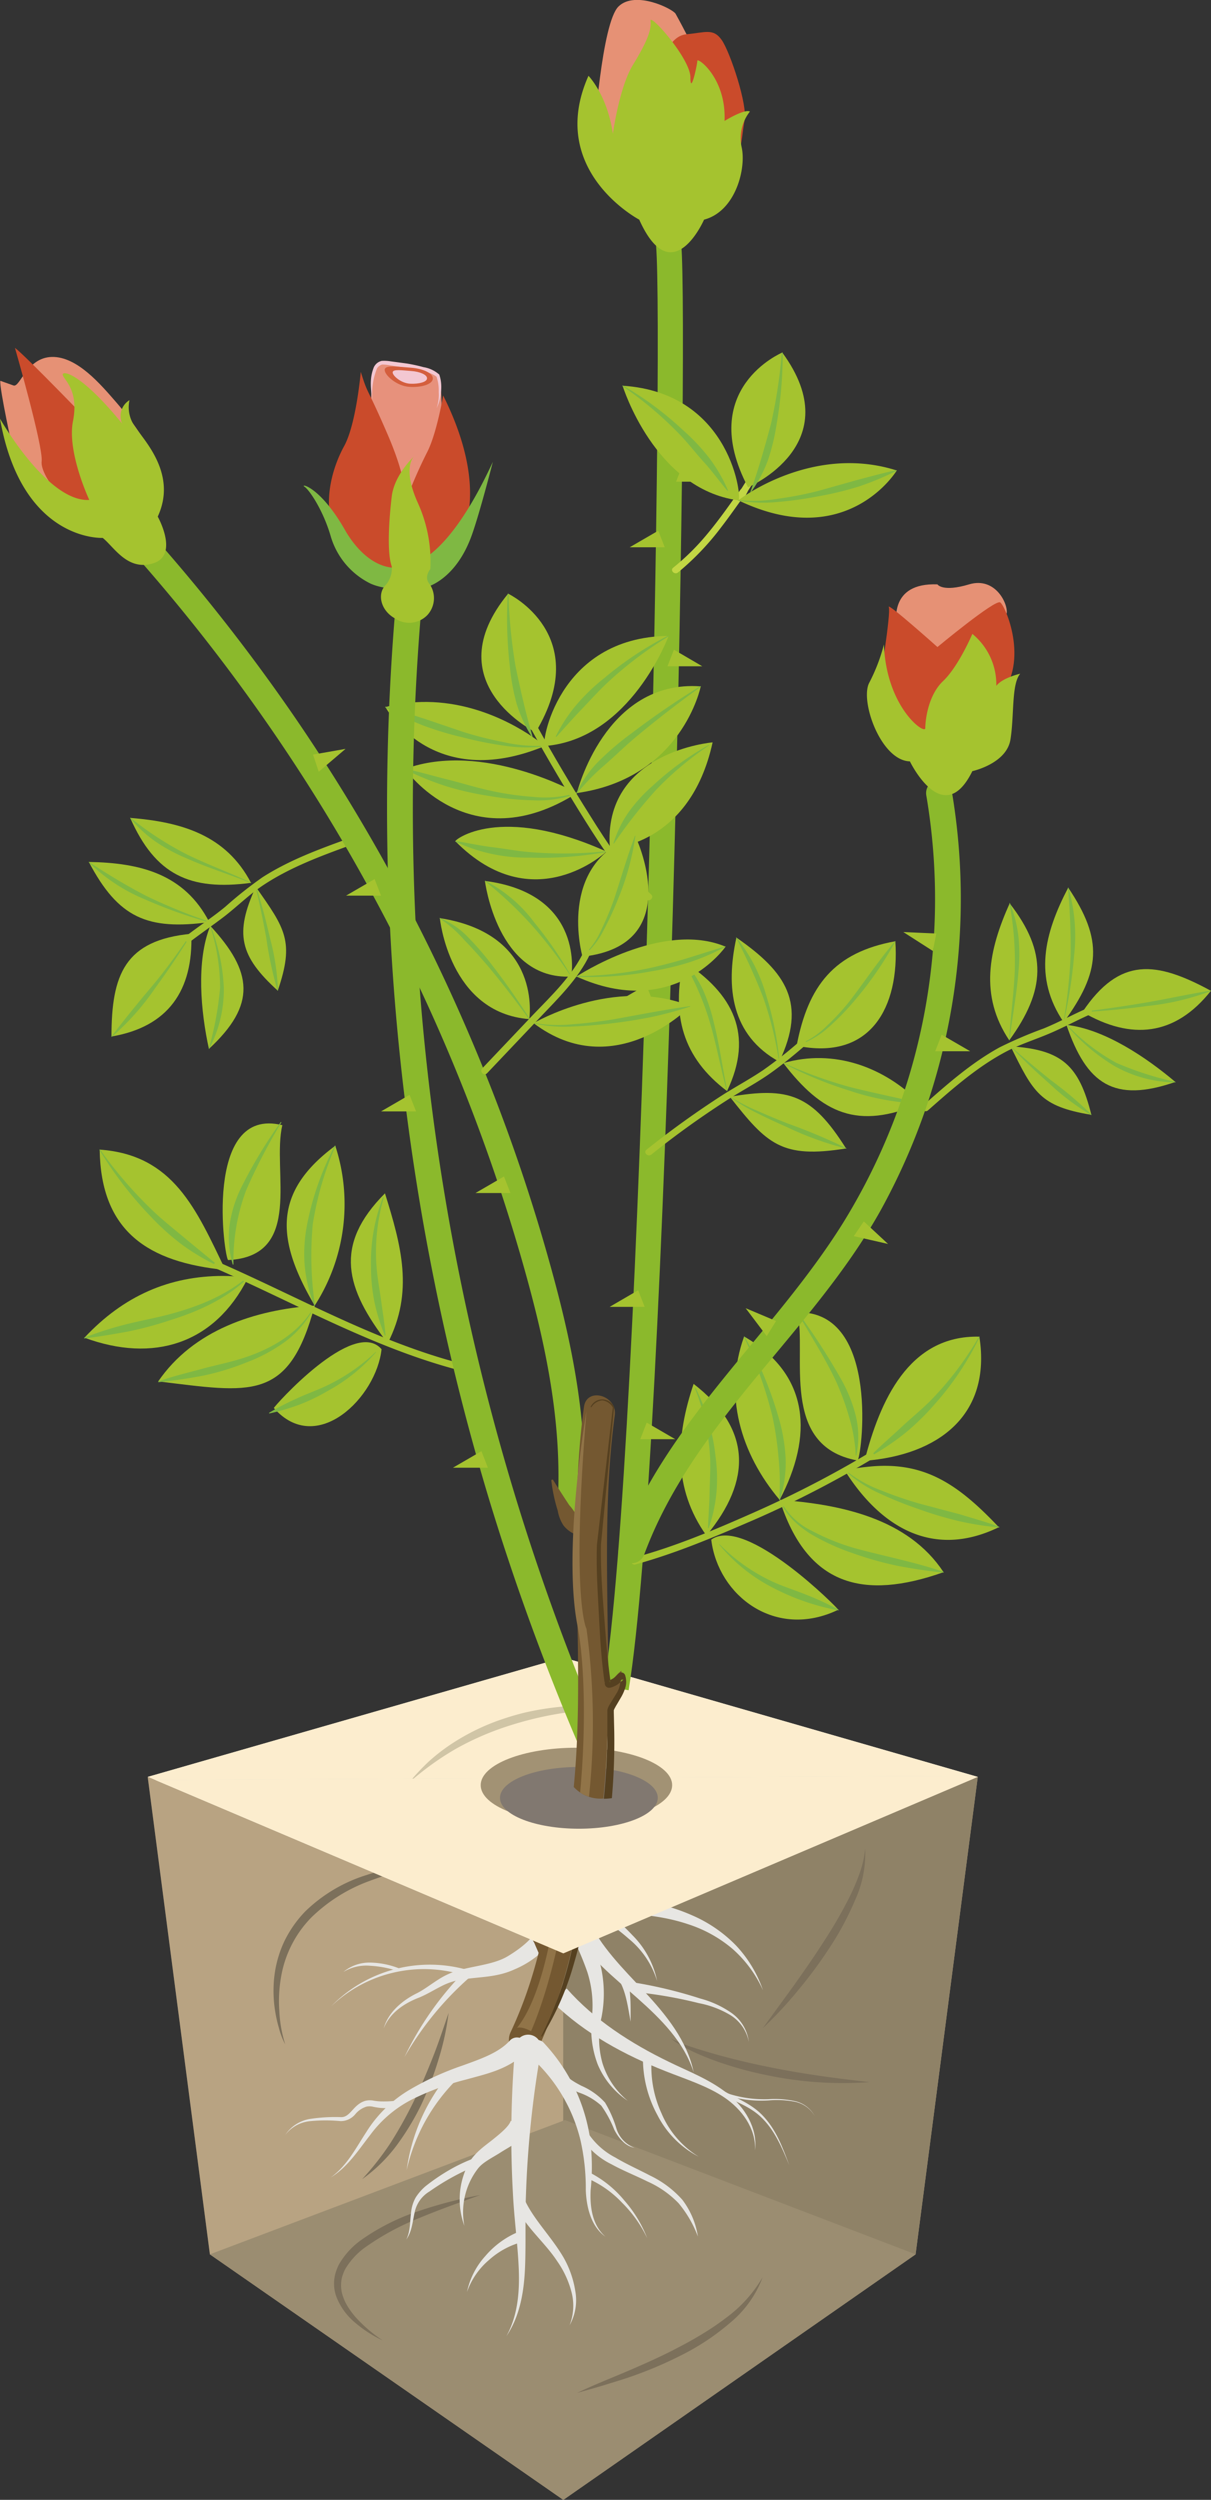 <?xml version="1.0" encoding="UTF-8"?>
<svg xmlns="http://www.w3.org/2000/svg" viewBox="0 0 212.27 437.93">
  <rect x="0" y="0" width="212.27" height="437.93" fill="#333333" stroke="none"/>
  <defs>
    <style>.cls-1{fill:#a29274;}.cls-2{fill:#e3e0c9;}.cls-3{fill:#fcedce;}.cls-4{fill:#bda885;}.cls-5{fill:#d0c5a6;}.cls-6{fill:#8f8267;}.cls-7{fill:#ab967a;opacity:0.25;}.cls-8{fill:#9b8d71;}.cls-9{fill:#7c705b;}.cls-10{fill:#e7e6e3;}.cls-11{fill:#745831;}.cls-12{fill:#917448;}.cls-13{fill:#554020;}.cls-14{fill:#817870;}.cls-15{fill:#8bb92c;}.cls-16{fill:#a5c32f;}.cls-17{fill:#7fb843;}.cls-18{fill:#c2d744;}.cls-19{fill:#e69175;}.cls-20{fill:#ca4b2b;}.cls-21{fill:#e7917c;}.cls-22{fill:#f3c7d2;}.cls-23{fill:#d45e3d;}</style>
  </defs>
  <g id="Слой_2" data-name="Слой 2">
    <g id="Слой_1-2" data-name="Слой 1">
      <polygon class="cls-1" points="98.74 342.2 171.39 311.28 160.49 394.92 98.74 437.93 98.74 342.2"></polygon>
      <polygon class="cls-2" points="98.74 290.37 171.39 311.28 98.74 342.2 25.89 311.28 98.74 290.37"></polygon>
      <polygon class="cls-3" points="98.74 290.37 25.89 311.28 27.16 311.82 170.71 311.08 98.74 290.37"></polygon>
      <polygon class="cls-4" points="36.79 394.92 25.89 311.28 98.74 342.2 98.74 437.93 36.79 394.92"></polygon>
      <path class="cls-5" d="M71.68,312.3a40.84,40.84,0,0,1,3.43-3.67,33.46,33.46,0,0,1,4-3.11,38.7,38.7,0,0,1,9.13-4.42c1.6-.53,3.24-1,4.89-1.33a49.63,49.63,0,0,1,5-.76,46.89,46.89,0,0,1,10,.05c-3.34.21-6.64.57-9.9,1.1a61.17,61.17,0,0,0-9.58,2.35,49.44,49.44,0,0,0-9,4A50.74,50.74,0,0,0,71.68,312.3Z"></path>
      <polygon class="cls-6" points="98.74 342.2 171.39 311.28 160.49 394.92 98.74 437.93 98.74 342.2"></polygon>
      <polygon class="cls-7" points="36.79 394.92 25.89 311.28 98.74 342.2 98.74 437.93 36.79 394.92"></polygon>
      <polygon class="cls-8" points="98.74 437.93 36.79 394.92 99.03 371.4 160.49 394.92 98.74 437.93"></polygon>
      <path class="cls-9" d="M50,358.15a13.41,13.41,0,0,1-1.11-2.88,23.55,23.55,0,0,1-.67-3,22.41,22.41,0,0,1-.11-6.23,19.81,19.81,0,0,1,1.75-6,20.32,20.32,0,0,1,3.63-5.18,26.83,26.83,0,0,1,10.69-6.37,45.35,45.35,0,0,1,12.12-2.16,68.17,68.17,0,0,0-11.72,3.25,28.65,28.65,0,0,0-10,6.32,19.52,19.52,0,0,0-5.3,10.36,24.39,24.39,0,0,0-.32,6A22.71,22.71,0,0,0,50,358.15Z"></path>
      <path class="cls-9" d="M117.65,357c.18.3.6.41.92.58l1,.43c.7.26,1.41.51,2.12.73,1.42.47,2.86.88,4.3,1.29,2.88.78,5.78,1.48,8.7,2.06,5.85,1.2,11.77,2,17.76,2.66a65.16,65.16,0,0,1-18-1.21,64.5,64.5,0,0,1-8.76-2.41c-1.43-.51-2.84-1.08-4.21-1.72-.69-.33-1.36-.68-2-1.05-.33-.19-.66-.38-1-.59l-.46-.34C117.87,357.3,117.67,357.19,117.65,357Z"></path>
      <path class="cls-9" d="M78.63,352.63a45.94,45.94,0,0,1-1.78,8.2,58.54,58.54,0,0,1-3,7.86,45.4,45.4,0,0,1-4.38,7.22,27.24,27.24,0,0,1-6,5.85,49.34,49.34,0,0,0,5.09-6.52,75.31,75.31,0,0,0,4-7.2c1.2-2.47,2.26-5,3.29-7.59S77.72,355.28,78.63,352.63Z"></path>
      <path class="cls-9" d="M101.16,419.2c3-1.45,6-2.6,9-3.89s6-2.62,8.83-4.13q2.16-1.11,4.23-2.38a45.22,45.22,0,0,0,4-2.72,23.55,23.55,0,0,0,6.46-7.15,18.91,18.91,0,0,1-5.72,8,41.45,41.45,0,0,1-8.27,5.53,70.85,70.85,0,0,1-9.11,3.89c-1.55.54-3.12,1-4.7,1.49S102.73,418.74,101.16,419.2Z"></path>
      <path class="cls-9" d="M67.09,410a20.62,20.62,0,0,1-4.71-3A11.22,11.22,0,0,1,59,402.45a6.65,6.65,0,0,1-.42-3,6.37,6.37,0,0,1,.31-1.49,7.74,7.74,0,0,1,.59-1.39,13.69,13.69,0,0,1,3.94-4.24,38.22,38.22,0,0,1,10-5,77.71,77.71,0,0,1,10.76-2.8c-3.48,1.26-7,2.5-10.34,3.89a45.72,45.72,0,0,0-9.58,5.1,12.67,12.67,0,0,0-3.6,3.74,5.53,5.53,0,0,0-.53,1.13,4.59,4.59,0,0,0-.3,1.2,5.92,5.92,0,0,0,.21,2.47,8.87,8.87,0,0,0,1.13,2.34,13.45,13.45,0,0,0,1.69,2.09A24.27,24.27,0,0,0,67.09,410Z"></path>
      <path class="cls-9" d="M133.7,355.31l5.42-7.45c1.77-2.5,3.53-5,5.16-7.56a79.54,79.54,0,0,0,4.58-7.88,39.34,39.34,0,0,0,1.79-4.17,17.64,17.64,0,0,0,1-4.44,19.61,19.61,0,0,1-1.78,9.09,51.22,51.22,0,0,1-4.39,8.2,77.48,77.48,0,0,1-5.5,7.46A69.63,69.63,0,0,1,133.7,355.31Z"></path>
      <path class="cls-10" d="M97.53,339A16.67,16.67,0,0,1,90.19,345c-3.06,1.41-6.07,1.29-8.84,1.73a11.36,11.36,0,0,0-3.91,1.18c-1.25.62-2.52,1.42-3.9,2-2.64,1-5.19,2.67-6.28,5.42.79-2.84,3.31-4.94,5.92-6.2,1.24-.65,2.36-1.53,3.63-2.33A13.08,13.08,0,0,1,81,345c2.86-.7,5.83-1,8-2.3,2.38-1.43,4.54-3.18,5.57-5.34Z"></path>
      <path class="cls-10" d="M82.51,346.23a55,55,0,0,0-11.62,14.15,55.43,55.43,0,0,1,10.67-15.16Z"></path>
      <path class="cls-10" d="M81.94,346.22a23.56,23.56,0,0,0-23.89,5.25,24.12,24.12,0,0,1,24.24-6.27Z"></path>
      <path class="cls-10" d="M69.72,345.29a18.67,18.67,0,0,0-4.82-.92,7.76,7.76,0,0,0-4.71,1.08,7.13,7.13,0,0,1,4.72-1.64,14.44,14.44,0,0,1,5,1Z"></path>
      <path class="cls-10" d="M99.33,348.35c4.84,5.49,11.24,9.62,18,12.89,3.36,1.65,7,3,10.12,5.46s5.37,6.09,4.9,10c.17-3.89-2.39-7.25-5.41-9.28s-6.73-3.17-10.29-4.59c-7.12-2.81-14.1-6.54-19.8-12.09Z"></path>
      <path class="cls-10" d="M125,365.11c2.59,2,6.09,2.86,8.55,5.35s3.64,5.73,4.8,8.86c-1.28-3.09-2.62-6.3-5.09-8.57s-5.87-3-8.74-5Z"></path>
      <path class="cls-10" d="M125.81,366.08a20.74,20.74,0,0,0,8.88,1.66,16.84,16.84,0,0,1,4.59.32,5.31,5.31,0,0,1,3.57,2.69,5.27,5.27,0,0,0-3.6-2.58,16.87,16.87,0,0,0-4.55-.21,21.05,21.05,0,0,1-9.07-1.47Z"></path>
      <path class="cls-10" d="M114.24,360.44a19.55,19.55,0,0,0,1.7,9.75,16.4,16.4,0,0,0,6.54,7.63,16.77,16.77,0,0,1-7.24-7.29,20.68,20.68,0,0,1-2.54-10.19Z"></path>
      <path class="cls-10" d="M102.77,336.7a52.16,52.16,0,0,1,2.61,8.1,21.58,21.58,0,0,1,.05,8.62,16.23,16.23,0,0,0,.15,7.93,13.76,13.76,0,0,0,4.47,6.68,14.25,14.25,0,0,1-5.28-6.38,17.57,17.57,0,0,1-1-8.41,19.18,19.18,0,0,0-.83-7.8,49.93,49.93,0,0,0-3.25-7.35Z"></path>
      <path class="cls-10" d="M103.07,336.14c2.09,4.73,6.08,8.67,9.87,12.73s7.54,8.66,8.66,14.19c-1.7-5.37-5.76-9.36-9.85-13s-8.68-7.17-11.71-12.41Z"></path>
      <path class="cls-10" d="M111,347.28a78.59,78.59,0,0,1,11.75,2.83,17.28,17.28,0,0,1,5.51,2.55,7.27,7.27,0,0,1,3,5.06A7.08,7.08,0,0,0,128,353a16.82,16.82,0,0,0-5.49-2.08,77.39,77.39,0,0,0-11.71-2Z"></path>
      <path class="cls-10" d="M109.12,344.93a10.59,10.59,0,0,1,1.33,4.64c.13,1.55.07,3.08.09,4.6-.56-3-.91-6.2-2.76-8.3Z"></path>
      <path class="cls-10" d="M104.09,332.71c2.19,2.08,4.61,4,6.74,6.28a15.8,15.8,0,0,1,4.36,8.07,15.39,15.39,0,0,0-5-7.44c-2.26-2-4.82-3.66-7.27-5.57Z"></path>
      <path class="cls-10" d="M103.06,331.67c6,.63,12.42,1.28,18.21,3.84a24.06,24.06,0,0,1,7.72,5.28,21.69,21.69,0,0,1,4.75,7.87,21.3,21.3,0,0,0-5.34-7.25,22.84,22.84,0,0,0-7.75-4.31c-5.66-1.9-11.7-2-17.78-2Z"></path>
      <path class="cls-11" d="M95.94,345.23c-.88-1.61-1.6-3.25-2.3-4.9a6.29,6.29,0,0,1-.9-2.5,5.15,5.15,0,0,1,.84-2.9l.32-.07a5.21,5.21,0,0,1,2,2.24,6.36,6.36,0,0,1,.27,2.65,54.09,54.09,0,0,1,.07,5.41Z"></path>
      <ellipse class="cls-12" cx="91.68" cy="358.29" rx="1.63" ry="2.59" transform="translate(-277.13 330.75) rotate(-71.38)"></ellipse>
      <path class="cls-11" d="M97,326.76c-1,10.05-3.1,19.88-7.5,29.25-1.52,3.24,3.3,6.09,4.84,2.83a91.39,91.39,0,0,0,7.85-30.06A6.39,6.39,0,0,1,97,326.76Z"></path>
      <path class="cls-13" d="M102.14,328.78c-.06.62-.09,1.25-.16,1.87A89,89,0,0,1,99.66,344a62.55,62.55,0,0,1-4.8,12.71l.12.07a49.24,49.24,0,0,0,5.55-12.54,85.54,85.54,0,0,0,2.84-13.45c.08-.71.11-1.42.18-2.13A10.88,10.88,0,0,1,102.14,328.78Z"></path>
      <path class="cls-12" d="M90.62,355.25s.76-.35,2.46.58c0,0,4.81-10.4,6.62-27.36a6,6,0,0,1-1.55-.75C97.07,339.19,94.65,350.27,90.62,355.25Z"></path>
      <path class="cls-10" d="M94.83,359.2a179.51,179.51,0,0,0-2.63,25.07c-.18,4.22,0,8.43-.16,12.73s-.86,8.71-3.28,12.26c2.09-3.76,2.35-8.1,2.15-12.26s-.79-8.43-1-12.7a180.7,180.7,0,0,1,.39-25.69,2.28,2.28,0,1,1,4.54.39Z"></path>
      <path class="cls-10" d="M92,385.45c1.62,3.45,4.63,6.36,6.77,10a17.32,17.32,0,0,1,2.07,5.9,9,9,0,0,1-1,6,9.42,9.42,0,0,0,.32-5.88,16.62,16.62,0,0,0-2.49-5.34c-2.15-3.3-5.47-5.88-7.41-9.84Z"></path>
      <path class="cls-10" d="M91.59,392.74a14.06,14.06,0,0,0-5.84,3.14,13,13,0,0,0-3.89,5.63,13.47,13.47,0,0,1,3.22-6.3A15.41,15.41,0,0,1,91,390.93Z"></path>
      <path class="cls-10" d="M92.64,372.92c-1.4,2.34-3.23,3.08-4.78,4.08s-3.21,1.75-4.11,2.93a12.53,12.53,0,0,0-2.35,10,13.41,13.41,0,0,1,.78-11c1.12-1.92,2.81-3,4.19-4.11s2.86-2.33,3.16-3.3Z"></path>
      <path class="cls-10" d="M83.83,379.26a41.61,41.61,0,0,0-8.52,4.63,5.57,5.57,0,0,0-2.63,3.69c-.36,1.56-.46,3.36-1.46,4.74.75-1.51.61-3.18.85-4.85a6.63,6.63,0,0,1,.79-2.5,8.7,8.7,0,0,1,1.75-2,34.18,34.18,0,0,1,4.18-2.84A28.23,28.23,0,0,1,83.35,378Z"></path>
      <path class="cls-10" d="M91.77,359.89c-3,2.73-6.73,3.47-9.93,4.37a48,48,0,0,0-9.39,3.41A20.89,20.89,0,0,0,64.9,374c-2.06,2.64-4,5.7-6.94,7.46,2.82-2,4.38-5.1,6.24-7.95a22.33,22.33,0,0,1,7.41-7.31,50.37,50.37,0,0,1,9.45-4.35c3.21-1.16,6.39-2.25,8.3-4.37a1.71,1.71,0,0,1,2.54,2.29Z"></path>
      <path class="cls-10" d="M69.42,369.27a20.76,20.76,0,0,1-2.73,0,11,11,0,0,1-1.36-.22,2.6,2.6,0,0,0-1.11,0,4.17,4.17,0,0,0-1.95,1.33,3.3,3.3,0,0,1-2.57,1.2,28,28,0,0,0-5.26,0A6.26,6.26,0,0,0,50,374a6.46,6.46,0,0,1,4.39-2.81,29.75,29.75,0,0,1,5.32-.31c1.7.12,2.15-2.18,4.28-2.84A3.36,3.36,0,0,1,65.5,368a9.6,9.6,0,0,0,1.27.13,18.41,18.41,0,0,0,2.56-.11Z"></path>
      <path class="cls-10" d="M80.09,364.27a32.37,32.37,0,0,0-8.81,15.9,33.2,33.2,0,0,1,7.6-17.05Z"></path>
      <path class="cls-10" d="M95.33,357.89a31.15,31.15,0,0,1,8.09,16.67,39.26,39.26,0,0,1,.11,9.12c-.14,2.89.26,6.12,2.6,8.15-2.54-1.78-3.33-5.17-3.45-8.14a38,38,0,0,0-.94-8.8A28.54,28.54,0,0,0,93,360.35a1.7,1.7,0,1,1,2.24-2.57Z"></path>
      <path class="cls-10" d="M103.34,380.58a19.2,19.2,0,0,1,6.11,4.92,22.2,22.2,0,0,1,4,6.6,21.93,21.93,0,0,0-4.42-6.23,18.47,18.47,0,0,0-6.12-4.29Z"></path>
      <path class="cls-10" d="M103.06,373.65a12.71,12.71,0,0,0,4.8,4.31c1.93,1.15,4,2.07,6.11,3.17a17.87,17.87,0,0,1,5.64,4.24,14.16,14.16,0,0,1,2.72,6.43,20,20,0,0,0-3.4-5.85,17.39,17.39,0,0,0-5.48-3.81c-2-1-4.19-1.85-6.27-3a13.14,13.14,0,0,1-5.36-4.8Z"></path>
      <path class="cls-10" d="M98.53,362.68c.58,1.15,2,2,3.4,2.72a12.06,12.06,0,0,1,4.12,2.93,19.68,19.68,0,0,1,2,4.55,5.27,5.27,0,0,0,3.18,3.38c-1.66-.29-2.83-1.75-3.57-3.2a19.68,19.68,0,0,0-2.27-4.19,11.23,11.23,0,0,0-4-2.32c-1.46-.66-3.19-1.32-4.31-3Z"></path>
      <polygon class="cls-3" points="27.16 311.82 98.74 342.2 171.39 311.28 170.71 311.08 27.16 311.82"></polygon>
      <ellipse class="cls-1" cx="101.04" cy="312.73" rx="16.78" ry="6.56"></ellipse>
      <ellipse class="cls-14" cx="101.47" cy="314.95" rx="13.83" ry="5.41"></ellipse>
      <path class="cls-15" d="M110.19,296.1l-4.36-.71C112.67,253.64,116.42,60.69,115,43l4.41-.34C120.83,60.42,117.07,254.17,110.19,296.1Z"></path>
      <path class="cls-11" d="M108.91,292.68a11.19,11.19,0,0,1-3.83,9.17,10.2,10.2,0,0,1,.84-5A10.35,10.35,0,0,1,108.91,292.68Z"></path>
      <path class="cls-16" d="M127.44,191.14c4.75-9.89,1.09-17.08-7.64-22.73C117.67,177.8,119.65,185.28,127.44,191.14Z"></path>
      <path class="cls-17" d="M127.4,191.15c-1.05-3.9-1.77-7.88-2.88-11.74a47.43,47.43,0,0,0-4.75-11l.07-.05a19.93,19.93,0,0,1,3.39,5.06,31.51,31.51,0,0,1,1.91,5.8c1,3.94,1.52,7.94,2.34,11.88Z"></path>
      <path class="cls-16" d="M136.59,186c4.86-10.21,1.29-15.66-7.51-21.75C127.17,173,128.18,181.37,136.59,186Z"></path>
      <path class="cls-17" d="M136.55,186a61.61,61.61,0,0,0-2.76-11.23A106.15,106.15,0,0,0,129,164.22l.07,0a28.82,28.82,0,0,1,5.29,10.35A55.07,55.07,0,0,1,136.63,186Z"></path>
      <path class="cls-16" d="M139.64,183.19c2-10.51,6.58-16.36,17.3-18.3C157.71,176.51,152.56,185.87,139.64,183.19Z"></path>
      <path class="cls-17" d="M139.63,183.15a15.11,15.11,0,0,0,5.29-3.42,40.42,40.42,0,0,0,4.27-4.69c2.57-3.38,4.92-6.92,7.72-10.17l.06,0a60.86,60.86,0,0,1-7.28,10.54,43.34,43.34,0,0,1-4.5,4.59,15.21,15.21,0,0,1-5.54,3.18Z"></path>
      <path class="cls-16" d="M137.31,186.24c8.83-2.57,17.73.66,24,7.06C150.3,198,144.08,195.07,137.31,186.24Z"></path>
      <path class="cls-17" d="M137.33,186.2a77.58,77.58,0,0,0,11.76,4.26c4,1,8.11,1.83,12.2,2.8v.07a43.43,43.43,0,0,1-12.37-2.26,69,69,0,0,1-11.62-4.8Z"></path>
      <path class="cls-16" d="M127.93,192.14c10.3-1.78,14.38-.44,20.37,9.05C137,203,134.46,200.46,127.93,192.14Z"></path>
      <path class="cls-17" d="M128,192.11a30.73,30.73,0,0,0,4.93,2.56c1.7.76,3.42,1.47,5.15,2.15a100.48,100.48,0,0,1,10.29,4.33l0,.07a55.93,55.93,0,0,1-10.51-3.81q-2.57-1.12-5.07-2.37a31.65,31.65,0,0,1-4.81-2.87Z"></path>
      <path class="cls-16" d="M140.28,182.33a73.82,73.82,0,0,1-6.46,5.1c-2.29,1.56-4.75,2.87-7.09,4.35a160.59,160.59,0,0,0-13.41,9.63c-.61.48.25,1.33.85.85a154.55,154.55,0,0,1,14-10c2.27-1.41,4.63-2.67,6.82-4.22s4.15-3.18,6.14-4.89c.59-.51-.27-1.35-.86-.85Z"></path>
      <path class="cls-16" d="M176.91,182.25c6.35-8.75,6.75-15.41.07-24C173.29,166.44,171.65,174.4,176.91,182.25Z"></path>
      <path class="cls-17" d="M176.87,182.24c.25-4,.83-8.05,1-12.06a55.28,55.28,0,0,0-.94-12l.08,0a22.7,22.7,0,0,1,1.51,5.92,31.19,31.19,0,0,1,0,6.11c-.32,4.05-1.08,8-1.57,12Z"></path>
      <path class="cls-16" d="M186.45,179.08c6.45-8.85,7-14.37.79-23.58C183.06,163.49,181.11,171.24,186.45,179.08Z"></path>
      <path class="cls-17" d="M186.41,179.07a97.3,97.3,0,0,0,1.26-11.77c.06-3.94-.14-7.84-.47-11.8h.08a30.74,30.74,0,0,1,1,11.84,84.36,84.36,0,0,1-1.83,11.76Z"></path>
      <path class="cls-16" d="M189.74,177.28c6.53-9.74,12.94-8.9,22.52-3.71C206,181.47,198.3,182.29,189.74,177.28Z"></path>
      <path class="cls-17" d="M189.73,177.24c3.79-.45,7.56-1,11.3-1.64s7.44-1.48,11.22-2.07l0,.08a44.08,44.08,0,0,1-11.14,2.62c-3.78.53-7.58.87-11.39,1.09Z"></path>
      <path class="cls-16" d="M186.93,179.54c6.68.75,14,5.7,19.09,10C195.25,193.26,190.47,189.92,186.93,179.54Z"></path>
      <path class="cls-17" d="M187,179.51a36,36,0,0,0,8.66,6.68,57.13,57.13,0,0,0,10.4,3.35v.08a22.24,22.24,0,0,1-10.69-2.86,33.21,33.21,0,0,1-8.41-7.19Z"></path>
      <path class="cls-16" d="M177.14,183.3c9,.57,12,3.33,14.16,12C182.29,193.82,181.11,191.36,177.14,183.3Z"></path>
      <path class="cls-17" d="M177.17,183.28c2.3,2.08,4.67,4.06,7.09,6a63.26,63.26,0,0,1,7.07,6l-.05.07a41.64,41.64,0,0,1-7.43-5.61c-2.34-2.05-4.6-4.19-6.74-6.44Z"></path>
      <path class="cls-16" d="M190.47,176.67c-2.52,1.12-4.95,2.44-7.5,3.49a75.33,75.33,0,0,0-7.74,3.31c-4.95,2.71-9.21,6.47-13.41,10.19-.58.51.27,1.36.85.85,4.25-3.75,8.55-7.55,13.58-10.23,2.45-1.3,5.07-2.11,7.62-3.19s4.78-2.3,7.21-3.38c.71-.31.09-1.35-.61-1Z"></path>
      <path class="cls-16" d="M44,154.66c-10.72,1.42-16.76-1.39-21.18-11.38C31.84,144,39.62,146.29,44,154.66Z"></path>
      <path class="cls-17" d="M44,154.69c-3.76-1.48-7.61-2.69-11.33-4.34a30.36,30.36,0,0,1-5.38-2.9,22.31,22.31,0,0,1-4.48-4.14l.06-.06a55.57,55.57,0,0,0,10.07,6.52c3.62,1.75,7.42,3.15,11.09,4.85Z"></path>
      <path class="cls-16" d="M36.69,161.54C25.84,163,20.74,160.82,15.57,151,24.6,151.14,32.34,153.12,36.69,161.54Z"></path>
      <path class="cls-17" d="M36.68,161.58a82.16,82.16,0,0,1-11.21-4,30.64,30.64,0,0,1-9.92-6.54l0-.06c3.33,2.17,6.65,4.2,10.15,6a96.91,96.91,0,0,0,11,4.49Z"></path>
      <path class="cls-16" d="M33.54,163.58c-11.67,1.11-14,7.15-14,18C29.49,179.89,33.88,173.49,33.54,163.58Z"></path>
      <path class="cls-17" d="M33.58,163.6c-2,3.24-4.12,6.42-6.38,9.5a44.49,44.49,0,0,1-7.61,8.55l-.06-.06c2.32-3.05,4.73-6,7.16-8.88s4.63-6,6.82-9.16Z"></path>
      <path class="cls-16" d="M36.86,162.19c-2.51,6.23-1.66,15.06-.24,21.56C45,176,44.31,170.24,36.86,162.19Z"></path>
      <path class="cls-17" d="M36.9,162.17A33.38,33.38,0,0,1,39.23,173a22.18,22.18,0,0,1-2.58,10.76l-.07,0a56.68,56.68,0,0,0,2-10.74,35.38,35.38,0,0,0-1.75-10.8Z"></path>
      <path class="cls-16" d="M44.84,155.37c-3.79,8.2-2.79,12.15,3.85,18.18C51.64,164.9,50,162.69,44.84,155.37Z"></path>
      <path class="cls-17" d="M44.88,155.35c1,3,1.76,6,2.45,9a41.45,41.45,0,0,1,1.4,9.2h-.08a64.4,64.4,0,0,1-1.95-9.08c-.55-3.05-1.17-6.08-1.9-9.09Z"></path>
      <path class="cls-16" d="M33.28,165c2-1.52,4-2.9,6-4.42,2.36-1.83,4.45-3.92,6.95-5.57,4.72-3.11,10.06-5.07,15.35-7,.72-.27.41-1.43-.32-1.17C56,148.73,50.71,150.67,46,153.69a70,70,0,0,0-6.5,5.15c-2.19,1.81-4.57,3.36-6.82,5.09-.61.46,0,1.51.61,1Z"></path>
      <path class="cls-16" d="M93.89,128.28S76.2,119.64,89.07,104C89.07,104,104.14,111.2,93.89,128.28Z"></path>
      <path class="cls-16" d="M95.5,130.69c-.72.06,2-19.09,21.7-19.29C117.2,111.4,110.57,129.49,95.5,130.69Z"></path>
      <path class="cls-16" d="M101.12,138.93S106,119,122.83,120.24C122.83,120.24,119.61,136.32,101.12,138.93Z"></path>
      <path class="cls-15" d="M23.92,97.5a319.16,319.16,0,0,1,67.2,122c4.17,14.37,7.54,29.08,6.62,44.14-.18,2.92,4.37,2.91,4.55,0,.82-13.43-1.69-26.67-5.17-39.58a315.22,315.22,0,0,0-11.61-34.91,324.61,324.61,0,0,0-33.44-62.92,327.66,327.66,0,0,0-24.93-32c-1.94-2.2-5.15,1-3.22,3.22Z"></path>
      <path class="cls-16" d="M79.82,147.37c-.2-.2,7.74-6.63,26.48,1.81C106.3,149.18,93.49,161.24,79.82,147.37Z"></path>
      <path class="cls-16" d="M101.12,138.93S84.64,129.69,71,134.71C71,134.71,82.23,150.93,101.12,138.93Z"></path>
      <path class="cls-16" d="M95.5,130.69s-.77-.66-2.16-1.61c-4.21-2.85-14.14-8.24-25.78-5.22C67.56,123.86,75.6,138.93,95.5,130.69Z"></path>
      <path class="cls-17" d="M89.13,104a90.11,90.11,0,0,0,1.24,12.73c.87,4.18,1.79,8.24,3,12.37l-.11.05a23.92,23.92,0,0,1-2.71-5.9,38.5,38.5,0,0,1-1.17-6.38A74.83,74.83,0,0,1,89,104Z"></path>
      <path class="cls-17" d="M117.23,111.45a67.08,67.08,0,0,0-10.6,8c-1.63,1.5-3.1,3.16-4.62,4.74s-3,3.27-4.5,4.91l-.1-.07a27,27,0,0,1,3.7-5.64,35.24,35.24,0,0,1,4.88-4.66,58.26,58.26,0,0,1,11.18-7.4Z"></path>
      <path class="cls-17" d="M101.15,139a19.16,19.16,0,0,1-7.65,1.2,51.63,51.63,0,0,1-7.75-.76,53.1,53.1,0,0,1-7.59-1.72,54.29,54.29,0,0,1-7.2-2.93l0-.12c2.55.53,5,1.27,7.5,1.89s4.93,1.39,7.43,1.94a51.23,51.23,0,0,0,7.59,1.1,19.19,19.19,0,0,0,7.58-.7Z"></path>
      <path class="cls-17" d="M122.86,120.29q-5.85,4.2-11.37,8.8c-1.84,1.54-3.55,3.21-5.33,4.78a39.28,39.28,0,0,0-5,5.09l-.11-.06a19.74,19.74,0,0,1,4.26-5.9,50.16,50.16,0,0,1,5.55-4.66,143.34,143.34,0,0,1,11.92-8.15Z"></path>
      <path class="cls-17" d="M106.31,149.24a63.12,63.12,0,0,1-13.39,1,29.44,29.44,0,0,1-13.12-2.81l0-.11c2.23.35,4.37.84,6.57,1.1s4.36.69,6.57.86a72.2,72.2,0,0,0,13.31-.16Z"></path>
      <path class="cls-17" d="M95.51,130.75a26.5,26.5,0,0,1-7.28-.14,64.46,64.46,0,0,1-7.14-1.44,55,55,0,0,1-7-2.11,52.1,52.1,0,0,1-6.57-3.15l0-.11c2.36.61,4.63,1.41,6.93,2.13l6.83,2.32a64.21,64.21,0,0,0,7,1.76,26.14,26.14,0,0,0,7.16.62Z"></path>
      <path class="cls-16" d="M124.91,130.05s-19.37,1.61-18,18.59C106.92,148.64,120.94,148.23,124.91,130.05Z"></path>
      <path class="cls-17" d="M124.28,130.58a56.75,56.75,0,0,0-9.24,7.75,85.21,85.21,0,0,0-7.41,9.43l-.11,0a19.58,19.58,0,0,1,2.7-5.53,27.1,27.1,0,0,1,4.15-4.54,50,50,0,0,1,9.85-7.17Z"></path>
      <path class="cls-16" d="M93,127.55q4.62,8.33,9.67,16.38c3.08,4.89,6.28,9.75,10.62,13.63.57.51,1.43-.34.85-.86-4.4-3.93-7.62-8.89-10.73-13.86Q98.46,135,94,126.94c-.37-.68-1.41-.07-1,.61Z"></path>
      <path class="cls-16" d="M151.54,255.91c12.89-1,22.28-7.95,20.13-21.75C159.22,233.86,154.19,245.59,151.54,255.91Z"></path>
      <path class="cls-16" d="M150.29,255.85c.66.12,4.25-26.28-10.51-25.95C141.48,237.21,136.53,253.34,150.29,255.85Z"></path>
      <path class="cls-16" d="M136.66,262.75c5.83-11.05,5.43-21.91-6.23-28.62C126.76,244.35,129.84,254.69,136.66,262.75Z"></path>
      <path class="cls-16" d="M146.93,282c.16-.07-16.27-16.63-22.26-12.28C125.88,279.62,136,287.28,146.93,282Z"></path>
      <path class="cls-16" d="M136.66,262.75c10.62.78,22.49,3.2,28.73,12.67C151.25,280.42,141.43,277.76,136.66,262.75Z"></path>
      <path class="cls-16" d="M148.08,257.61a28.5,28.5,0,0,1,3.7-.62c10-1.18,16,2.83,23.3,10.55C163.64,273.09,154.42,267.66,148.08,257.61Z"></path>
      <path class="cls-17" d="M171.72,234.19a50.44,50.44,0,0,1-7.9,11.82,43,43,0,0,1-5.11,5,45.37,45.37,0,0,1-5.9,4l-.07-.1c1.67-1.7,3.47-3.22,5.19-4.83s3.53-3.07,5.19-4.73a55.9,55.9,0,0,0,8.5-11.22Z"></path>
      <path class="cls-17" d="M139.83,229.87a118.23,118.23,0,0,1,7.53,11.61A25.85,25.85,0,0,1,150,248a15.57,15.57,0,0,1,.09,7H150a27.48,27.48,0,0,0-1.14-6.68,45.39,45.39,0,0,0-2.33-6.36c-1.94-4.12-4.44-8-6.76-12Z"></path>
      <path class="cls-17" d="M136.72,262.73a12.23,12.23,0,0,0,5.63,5.47,38.61,38.61,0,0,0,7.43,3c5.17,1.42,10.46,2.4,15.63,4.17l0,.12c-2.71-.26-5.38-.67-8-1.17a58.7,58.7,0,0,1-7.85-2.2,39.58,39.58,0,0,1-7.44-3.39c-2.28-1.44-4.48-3.35-5.43-6Z"></path>
      <path class="cls-17" d="M130.48,234.11a63.8,63.8,0,0,1,5.86,13.75,31.11,31.11,0,0,1,1.36,7.43,21.18,21.18,0,0,1-1,7.47l-.12,0a43.09,43.09,0,0,0-.11-7.37,58,58,0,0,0-1.08-7.27,72,72,0,0,0-5-13.94Z"></path>
      <path class="cls-17" d="M126.07,270.47a31.82,31.82,0,0,0,9.78,6.8c1.83.8,3.74,1.39,5.6,2.15A51.49,51.49,0,0,1,147,282l0,.11a40.5,40.5,0,0,1-11.47-3.94,29.63,29.63,0,0,1-9.46-7.59Z"></path>
      <path class="cls-17" d="M148.21,257.56a22.05,22.05,0,0,0,6.23,3.53,69.18,69.18,0,0,0,6.81,2.34l7,1.85c2.3.71,4.63,1.34,6.91,2.19l0,.12a54.19,54.19,0,0,1-7.18-1.14,65.68,65.68,0,0,1-7-2.1,69,69,0,0,1-6.76-2.71,22.36,22.36,0,0,1-6.07-4Z"></path>
      <path class="cls-16" d="M121.58,242.43c10.13,7.85,10.27,16.86,2.24,26.57C117.94,260.75,118.45,251.72,121.58,242.43Z"></path>
      <path class="cls-17" d="M121.93,243.15a35.74,35.74,0,0,1,3.5,12.06,28.5,28.5,0,0,1,.15,6.33,26.59,26.59,0,0,1-1.36,6.17l-.12,0c.06-2.1.25-4.16.28-6.22s.19-4.11.09-6.18a38.55,38.55,0,0,0-2.65-12.08Z"></path>
      <path class="cls-16" d="M152.47,254.44a185,185,0,0,1-19.81,10.29c-7,3.11-14.21,6.19-21.66,8.18a.61.61,0,0,0,.32,1.17c7.31-2,14.3-5,21.23-8a184.46,184.46,0,0,0,20.53-10.61.6.6,0,0,0-.61-1Z"></path>
      <path class="cls-16" d="M39.52,222.48c-13.56-1.34-21.84-6.73-22.05-21.09C30.44,202.31,34.39,211.87,39.52,222.48Z"></path>
      <path class="cls-16" d="M40,220.74c-.64,0-4.51-27.1,9.49-23.63C47.6,205.1,53.33,220.08,40,220.74Z"></path>
      <path class="cls-16" d="M55.16,228.72c-6.59-11.24-7.59-19.73,3.61-28A32.82,32.82,0,0,1,55.16,228.72Z"></path>
      <path class="cls-16" d="M48,246.66c-.1-.12,14-16,18.88-10.3C66,244.75,55.52,255.21,48,246.66Z"></path>
      <path class="cls-16" d="M55.16,228.72C44.64,229.45,33.9,233,27.73,242,43.89,243.93,50.62,245.71,55.16,228.72Z"></path>
      <path class="cls-16" d="M43.43,223.93c-2.42-.12-1.18-.39-4.3-.41-9.45,0-17.46,3.48-24.33,10.82C26.85,238.79,37.58,235.49,43.43,223.93Z"></path>
      <path class="cls-17" d="M17.52,201.36A75,75,0,0,0,27,212.3c1.76,1.65,3.65,3.13,5.49,4.68l5.61,4.61-.07.1a37.68,37.68,0,0,1-6.28-3.76A43.85,43.85,0,0,1,26.31,213a66.78,66.78,0,0,1-8.89-11.57Z"></path>
      <path class="cls-17" d="M49.33,196.61a102.18,102.18,0,0,0-6.19,11.92,35.27,35.27,0,0,0-2.22,13l-.12,0a17,17,0,0,1-.57-6.82,21.93,21.93,0,0,1,2-6.56,83.27,83.27,0,0,1,7-11.61Z"></path>
      <path class="cls-17" d="M55.21,228.75a17.24,17.24,0,0,1-5,6.12,28.33,28.33,0,0,1-7,3.8A44.74,44.74,0,0,1,35.57,241c-2.6.48-5.19.89-7.83,1.14l0-.12c2.49-.92,5.07-1.51,7.59-2.2s5.09-1.18,7.56-2c4.88-1.62,9.67-4.39,12.24-9.06Z"></path>
      <path class="cls-17" d="M58.82,200.75a55.81,55.81,0,0,0-4,13.74,61.08,61.08,0,0,0,.38,14.22l-.11,0a25,25,0,0,1-1.69-7.09,26.65,26.65,0,0,1,.47-7.3,50.55,50.55,0,0,1,4.83-13.65Z"></path>
      <path class="cls-17" d="M65.92,236.87a30.59,30.59,0,0,1-8.53,6.83,33.47,33.47,0,0,1-4.94,2.38,40,40,0,0,1-5.25,1.54l-.05-.11A44.68,44.68,0,0,1,52,245c1.63-.77,3.33-1.36,5-2.13a33.42,33.42,0,0,0,8.88-6.05Z"></path>
      <path class="cls-17" d="M43.31,224c-3.74,3.57-8.6,5.76-13.5,7.28a63,63,0,0,1-7.46,2c-2.53.45-5,.89-7.6,1.19l0-.12A60.1,60.1,0,0,1,22.09,232c2.48-.63,5-1.07,7.45-1.72,4.89-1.29,9.74-3.16,13.69-6.44Z"></path>
      <path class="cls-16" d="M67.48,209.05c-9.08,9.1-6.92,16.69.48,26.26C72.56,226.32,70.36,218.29,67.48,209.05Z"></path>
      <path class="cls-17" d="M67.27,209.82A34,34,0,0,0,66,221.88c.15,2,.54,4,.81,6s.61,4,.77,6.1l-.12,0a34.07,34.07,0,0,1-1.83-5.92,31.2,31.2,0,0,1-.6-6.18,31.7,31.7,0,0,1,2.1-12.14Z"></path>
      <path class="cls-16" d="M37.75,222.17c14.23,6.23,27.79,14,42.91,17.92a.61.61,0,0,0,.33-1.17c-15-3.88-28.5-11.61-42.63-17.79-.7-.31-1.32.73-.61,1Z"></path>
      <polygon class="cls-16" points="113.46 249.51 117.61 251.92 112.52 251.92 113.46 249.51"></polygon>
      <path class="cls-16" d="M118.36,252.12h-6.13l1.13-2.9Zm-5.54-.4h4.05l-3.31-1.92Z"></path>
      <polygon class="cls-16" points="118.19 114.11 122.35 116.52 117.26 116.52 118.19 114.11"></polygon>
      <path class="cls-16" d="M123.1,116.72H117l1.13-2.9.21.12Zm-5.55-.4h4l-3.3-1.92Z"></path>
      <polygon class="cls-16" points="119.74 81.77 123.89 84.18 118.8 84.18 119.74 81.77"></polygon>
      <path class="cls-16" d="M124.64,84.38h-6.13l1.13-2.9.2.11Zm-5.55-.4h4.06l-3.31-1.92Z"></path>
      <polygon class="cls-16" points="115.28 93.26 111.13 95.67 116.22 95.67 115.28 93.26"></polygon>
      <path class="cls-16" d="M116.52,95.87h-6.14l5-2.9Zm-4.65-.4h4.06l-.75-1.92Z"></path>
      <polygon class="cls-16" points="113.19 172.83 109.04 175.24 114.13 175.24 113.19 172.83"></polygon>
      <path class="cls-16" d="M114.42,175.44h-6.13l5-2.9Zm-4.64-.4h4l-.74-1.92Z"></path>
      <polygon class="cls-16" points="111.78 226.32 107.63 228.73 112.72 228.73 111.78 226.32"></polygon>
      <path class="cls-16" d="M113,228.94h-6.14l5-2.91Zm-4.64-.41h4.05l-.75-1.92Z"></path>
      <path class="cls-18" d="M130.75,84.35c-.38.6-.76,1.2-1.12,1.81-.17.29-.36.56-.18.91a.6.6,0,0,0,.93.12,2.59,2.59,0,0,0,.54-.83.81.81,0,0,0,.16-.65.61.61,0,0,0-1-.24,4.27,4.27,0,0,0-.56.71c-.5.67-1,1.35-1.46,2-1.37,1.92-2.78,3.82-4.3,5.62A41.4,41.4,0,0,1,118,99.45c-.6.47.24,1.31.84.84a46.42,46.42,0,0,0,7.63-8c1.1-1.43,2.15-2.9,3.19-4.36.3-.42.6-.84.91-1.24a2.68,2.68,0,0,0,.17-.23c.08-.16.3-.16-.12,0l-.45-.06h0l-.27-.35c-.05-.25.13-.46,0-.27a3,3,0,0,0-.18.3,2.46,2.46,0,0,0-.17.27c-.05.12-.16.15,0,0l.93.12h0l.06.46c-.09.25,0,.06,0,0s.15-.26.23-.38c.32-.54.66-1.07,1-1.6s-.62-1.25-1-.6Z"></path>
      <path class="cls-16" d="M131.12,85.37s17.81-7.55,6-23.61C137.14,61.76,122,68.06,131.12,85.37Z"></path>
      <path class="cls-16" d="M129.42,87.65c.7.09-1-18.84-20.29-20.08C109.13,67.57,114.69,85.67,129.42,87.65Z"></path>
      <path class="cls-16" d="M129.42,87.65a25.22,25.22,0,0,1,2.19-1.47c4.29-2.58,14.32-7.34,25.58-3.76C157.19,82.42,148.51,96.79,129.42,87.65Z"></path>
      <path class="cls-17" d="M137.2,61.76a73.2,73.2,0,0,1-1.08,12.61,37.46,37.46,0,0,1-1.49,6.19,22.9,22.9,0,0,1-3,5.65l-.11,0c1.43-4,2.55-7.92,3.63-12a89.06,89.06,0,0,0,1.89-12.42Z"></path>
      <path class="cls-17" d="M109.16,67.52a57.47,57.47,0,0,1,10.59,7.86,35.11,35.11,0,0,1,4.54,4.82,27,27,0,0,1,3.33,5.74l-.1.06c-1.43-1.69-2.68-3.45-4.15-5.06s-2.77-3.33-4.29-4.89a65,65,0,0,0-10-8.43Z"></path>
      <path class="cls-17" d="M129.43,87.59a25.25,25.25,0,0,0,7-.23,60.94,60.94,0,0,0,7-1.36l6.83-1.92c2.29-.58,4.56-1.25,6.91-1.72l0,.11a51.47,51.47,0,0,1-6.61,2.75,55.6,55.6,0,0,1-7,1.7,62.74,62.74,0,0,1-7.09,1,26,26,0,0,1-7.15-.24Z"></path>
      <path class="cls-15" d="M162.37,139.37a107.89,107.89,0,0,1-14.6,74.87c-12.29,19.67-31,34.65-39.23,56.85-1,2.75,3.38,3.94,4.39,1.21,8.64-23.32,29.5-38.87,41.43-60.26a113.07,113.07,0,0,0,12.4-73.88c-.49-2.88-4.88-1.66-4.39,1.21Z"></path>
      <path class="cls-15" d="M69.33,106.28A418.91,418.91,0,0,0,85.87,263.12a421.91,421.91,0,0,0,15.35,42.11c1.14,2.69,5.06.38,3.93-2.29A413.23,413.23,0,0,1,73.88,106.28c.25-2.92-4.3-2.9-4.55,0Z"></path>
      <path class="cls-11" d="M105.76,315.07c2.24-22-1-44.77,2-67.11.47-3.52-4.92-5.05-5.4-1.49-3,21.75.35,44.71-1.79,66.58A6.35,6.35,0,0,0,105.76,315.07Z"></path>
      <path class="cls-11" d="M101.23,268.93a5.08,5.08,0,0,1-2.46-1.7,6.69,6.69,0,0,1-1-2.57,27.82,27.82,0,0,1-1.14-5.39l.27-.09q1.44,2.32,2.89,4.51a8.3,8.3,0,0,1,1.44,2.19,6.26,6.26,0,0,1,.25,2.9Z"></path>
      <path class="cls-13" d="M107.38,246.43v0l0,0Z"></path>
      <path class="cls-13" d="M106.63,294.4s.33.14.34.34l0-.3c0-.06,0-.13,0-.18l-.17.08C106.7,294.39,106.57,294.4,106.63,294.4Z"></path>
      <path class="cls-13" d="M106,294.38a.64.64,0,0,0-.06.16l0,.29Z"></path>
      <path class="cls-13" d="M109.12,294.07l0,0-.16.06c-.52,0-.52-.37-.5-.25a2.18,2.18,0,0,1,.08.71,2.78,2.78,0,0,0,.27-.21Z"></path>
      <path class="cls-13" d="M107.67,303.37l-.08-3.42v-.35l.08-.19a6.85,6.85,0,0,1,.38-.69l.88-1.5a8,8,0,0,0,.72-1.71,3.46,3.46,0,0,0,.11-1,4,4,0,0,0-.17-1,.71.71,0,0,0-.77-.52c-.45.13-.37.21-.49.27l-.3.32a3.48,3.48,0,0,1-.57.46,5.42,5.42,0,0,1-.48.26c0,.05,0,.12,0,.18l0,.3h0c0,.15,0,.1,0,.13v-.14c0-.2-.32-.38-.34-.34s.07,0,.17-.06l.17-.08c-.52-3.67-.81-7.81-1.12-11.7s-.59-8.05-.52-12l2.29-24.06v-.05l0,0a2.25,2.25,0,0,0-4.11,0l.12.07a2.56,2.56,0,0,1,1.92-1.23,2.5,2.5,0,0,1,1.85,1.23v0l0,.09,0,0-2.78,24c-.14,4.08.13,8.09.34,12.13s.41,7.76,1,11.92a.64.64,0,0,1,.06-.16l0,.45,0-.29a.72.72,0,0,0,0,.39.76.76,0,0,0,.65.59,1.57,1.57,0,0,0,.66-.13,5.37,5.37,0,0,0,.87-.42,4,4,0,0,0,.5-.4,2.18,2.18,0,0,0-.08-.71c0-.12,0,.24.5.25l.16-.06h0l0,0-.29.29a2.78,2.78,0,0,1-.27.21,4.55,4.55,0,0,1-.73,2.05l-.88,1.43c-.15.25-.31.5-.46.8a2.41,2.41,0,0,0-.2.61V300l0,3.41c0,3.91-.23,7.81-.62,11.7.48,0,.95-.05,1.41-.1A112.54,112.54,0,0,0,107.67,303.37Z"></path>
      <path class="cls-12" d="M102.8,285.33s-2.73-4.9,0-38.11c0,0-4.21,24-1.59,37.5,1.3,6.65,1.52,18.16.48,29.3a5.94,5.94,0,0,0,1.55.74A121.75,121.75,0,0,0,102.8,285.33Z"></path>
      <path class="cls-19" d="M157.21,110.05c-.14-1-1.42-8,7.11-7.68,0,0,.86,1.41,5.55,0s7,3.65,6.55,5.25-7.26,11.22-13.09,10.89S157.21,110.05,157.21,110.05Z"></path>
      <path class="cls-20" d="M154.08,120.29s2.14-12.94,1.71-13.94,8.53,7,8.53,7,10.1-8.39,11-7.82,5.12,10.24,0,16.36-11.24,11.66-15.37,9S153.77,122.26,154.08,120.29Z"></path>
      <path class="cls-16" d="M170.44,135.09s6-1.29,6.68-5.55.15-9.67,1.71-11.52c0,0-3.13.71-4.19,2.13a11.46,11.46,0,0,0-4.2-9.1s-2.42,5.69-5.12,8.25-3.13,7-3.13,8.25-6.83-3.56-7.25-14.65a31.61,31.61,0,0,1-2.56,6.68c-1.71,3.13,2,13.66,7.11,13.8C159.49,133.38,165.32,145.47,170.44,135.09Z"></path>
      <polygon class="cls-16" points="165.16 181.55 169.31 183.96 164.22 183.96 165.16 181.55"></polygon>
      <path class="cls-16" d="M170.06,184.16h-6.13l1.13-2.9Zm-5.54-.4h4l-3.31-1.92Z"></path>
      <polygon class="cls-16" points="151.47 214.28 154.98 217.56 150.02 216.42 151.47 214.28"></polygon>
      <path class="cls-16" d="M155.66,217.92l-6-1.37,1.75-2.58Zm-5.31-1.63,4,.91-2.8-2.61Z"></path>
      <polygon class="cls-16" points="163.88 163.73 159.08 163.51 163.37 166.26 163.88 163.73"></polygon>
      <path class="cls-16" d="M163.51,166.59l-5.17-3.31,5.78.26Zm-3.69-2.84,3.41,2.19.41-2Z"></path>
      <polygon class="cls-16" points="135.74 231.51 131.31 229.65 134.38 233.71 135.74 231.51"></polygon>
      <path class="cls-16" d="M134.39,234.07l-.17-.24-3.52-4.66,5.33,2.25Zm-2.47-3.95,2.44,3.24,1.08-1.76Z"></path>
      <polygon class="cls-16" points="84.28 254.51 80.13 256.92 85.22 256.92 84.28 254.51"></polygon>
      <path class="cls-16" d="M85.52,257.12H79.39l5-2.9Zm-4.64-.4h4.05l-.75-1.92Z"></path>
      <polygon class="cls-16" points="71.69 192.09 67.54 194.5 72.63 194.5 71.69 192.09"></polygon>
      <path class="cls-16" d="M72.93,194.7H66.79l5-2.9Zm-4.64-.4h4l-.75-1.92Z"></path>
      <polygon class="cls-16" points="88.24 206.36 84.09 208.77 89.18 208.77 88.24 206.36"></polygon>
      <path class="cls-16" d="M89.47,209H83.34l5-2.9Zm-4.64-.4h4l-.74-1.92Z"></path>
      <polygon class="cls-16" points="65.56 154.29 61.4 156.7 66.49 156.7 65.56 154.29"></polygon>
      <path class="cls-16" d="M66.79,156.9H60.66l5-2.9Zm-4.64-.4H66.2l-.75-1.92Z"></path>
      <polygon class="cls-16" points="55.15 132.39 59.88 131.59 55.97 134.84 55.15 132.39"></polygon>
      <path class="cls-16" d="M55.87,135.19l-1-3,5.7-1Zm-.46-2.64.66,1.95,3.11-2.59Z"></path>
      <path class="cls-16" d="M92.77,178.53s2.41-14.88-15.67-17.69C77.1,160.84,78.7,177.45,92.77,178.53Z"></path>
      <path class="cls-17" d="M92.74,178.55c-2.32-3.22-4.75-6.37-7.29-9.4-1.3-1.49-2.61-3-4-4.4a21.37,21.37,0,0,0-4.4-3.87l0-.08a14.07,14.07,0,0,1,5,3.39A49.43,49.43,0,0,1,86,168.74q3.67,4.72,6.86,9.76Z"></path>
      <path class="cls-16" d="M100.14,171.07S102.68,156.6,85,154.32C85,154.32,87.14,171.75,100.14,171.07Z"></path>
      <path class="cls-17" d="M100.1,171.09a78.37,78.37,0,0,0-6.88-9A70,70,0,0,0,85,154.35l0-.07a24.72,24.72,0,0,1,8.69,7.37,67.53,67.53,0,0,1,6.46,9.4Z"></path>
      <path class="cls-16" d="M102.1,167.59s-4.69-16.35,9.24-21.17C111.34,146.42,120.59,165.58,102.1,167.59Z"></path>
      <path class="cls-17" d="M102.08,167.55a13.88,13.88,0,0,0,3.33-4.69,50.63,50.63,0,0,0,2.24-5.37c1.21-3.69,2.29-7.41,3.65-11.08l.08,0a45.75,45.75,0,0,1-3.13,11.29,52.57,52.57,0,0,1-2.48,5.33,14.11,14.11,0,0,1-3.65,4.57Z"></path>
      <path class="cls-16" d="M101.05,171.07s15-9.92,26.13-5.23C127.18,165.84,118.2,178.84,101.05,171.07Z"></path>
      <path class="cls-17" d="M101.05,171a64.36,64.36,0,0,0,13.28-1.51c2.17-.5,4.32-1.06,6.44-1.72s4.24-1.33,6.39-2l0,.07a36.91,36.91,0,0,1-6.18,2.69,46.07,46.07,0,0,1-6.56,1.58,59.08,59.08,0,0,1-13.4,1Z"></path>
      <path class="cls-16" d="M93.53,179.24s14.07-8.31,27.47-3C121,176.29,107.74,190,93.53,179.24Z"></path>
      <path class="cls-17" d="M93.55,179.2a24.83,24.83,0,0,0,6.89.22c2.3-.16,4.59-.46,6.87-.81,4.55-.81,9.07-1.72,13.68-2.36l0,.08a68.78,68.78,0,0,1-6.72,1.82q-3.42.69-6.89,1.1c-2.3.27-4.62.49-6.94.57a25.25,25.25,0,0,1-6.94-.54Z"></path>
      <path class="cls-16" d="M102.42,166.54c-2.07,4.38-5.67,7.78-9,11.25l-8.89,9.37c-.53.57.32,1.42.85.85l9.13-9.62c3.28-3.46,6.84-6.87,8.91-11.24.33-.7-.71-1.31-1-.61Z"></path>
      <path class="cls-19" d="M2.33,79.17S-.15,67.9.06,66.71l2.3.82c1.16.41,2.31-4.9,6.73-5s8.54,4.79,11.33,8S27,79.17,27.16,81.46,21.45,95.15,13.8,89.9,5.92,86.56,2.33,79.17Z"></path>
      <path class="cls-20" d="M16.93,75.24s-12.51-13-14.31-14.3c0,0,5,17.35,4.68,19.89s5.26,9.94,10.14,9.31S18.83,77.2,16.93,75.24Z"></path>
      <path class="cls-16" d="M18,94.23S3.81,95,0,73.34c0,0,8.32,14.66,15.65,14.24,0,0-3.93-8.37-2.86-13.79S11.22,66.56,11,65.7,14,65.12,21.4,74.2a3.27,3.27,0,0,1,1.3-4.1,5.76,5.76,0,0,0,.95,4.62c1.62,2.46,7.46,8.31,4,15.78,0,0,3.78,6.73-.76,8.17S20,95.81,18,94.23Z"></path>
      <path class="cls-19" d="M104.14,23.83S105.46,4,108.42,1.13s9.55.46,10,1.28S128.84,21,126,25,107.93,36.69,104.14,23.83Z"></path>
      <path class="cls-20" d="M115.34,12c.66-.66,1.69-5.7,5-6s4.68-1.1,6.16,1,4.61,11.49,4,14.15-.35,11.64-7.53,10.56S115.34,12,115.34,12Z"></path>
      <path class="cls-16" d="M107.43,23.44s1.1-8.13,3.52-12.08,3.29-6.15,3.07-7.69,7,6.59,7,9.88,1.21-2.25,1.21-2.9,5.1,3,4.77,10.54c0,0,3.46-2.15,4.45-1.65A7.53,7.53,0,0,0,130,25.8c.82,3.62-1,11.2-6.59,12.68,0,0-5.6,12.84-11.36,0,0,0-16.31-8.57-8.9-25.2C103.15,13.28,106.45,16.63,107.43,23.44Z"></path>
      <path class="cls-21" d="M70.62,63.91s-4.62-1.13-5.14.58-.4,9.51-.82,11.76.69,12.54,5,14.19,7.74-4.7,7.74-8.6S77.66,67,76.92,66.1,70.62,63.91,70.62,63.91Z"></path>
      <path class="cls-22" d="M65.28,70.09c-.29-1.9-.57-3.92.31-5.87a2,2,0,0,1,1.32-1,7,7,0,0,1,1.56.08l2.9.39c1,.17,1.92.37,2.87.63A5.51,5.51,0,0,1,77,65.62a6.71,6.71,0,0,1,.29,3.06,7.49,7.49,0,0,1-.76,2.83,7.26,7.26,0,0,0,.37-2.85A7.39,7.39,0,0,0,76.52,66c-1.31-1-3.46-1.23-5.29-1.56L68.37,64A7.72,7.72,0,0,0,67,63.86a1.56,1.56,0,0,0-.91.67A11.92,11.92,0,0,0,65.28,70.09Z"></path>
      <path class="cls-23" d="M75.87,66.35c-.06.94-1.92,1.57-4.15,1.42s-4.35-2.1-4.29-3,2.3-.51,4.53-.36S75.94,65.41,75.87,66.35Z"></path>
      <path class="cls-22" d="M74.85,66.29c0,.62-1.37,1-2.95.93s-3.11-1.41-3.07-2,1.64-.34,3.22-.23S74.89,65.66,74.85,66.29Z"></path>
      <path class="cls-20" d="M63.24,65.14s-.79,9.12-2.91,13c-3.54,6.4-5.59,18.55,7.35,21.73,12,3,20.42-9.79,10-30.59,0,0-1.14,6.77-2.84,10A85,85,0,0,0,71,88.12s.76-3.18-3.05-12S64.56,69.4,63.24,65.14Z"></path>
      <path class="cls-17" d="M86.39,80.91s-2.52,9.86-3.91,13.43c-2.92,7.52-7.9,8.57-7.9,8.57s-5.89,1-9.62-.67A13.44,13.44,0,0,1,58,94.05c-1.29-4.53-3.73-8.19-4.63-8.79s2.67-.21,7.12,7.62C63.61,98.34,73.38,109,86.39,80.91Z"></path>
      <path class="cls-16" d="M75.43,99.69a24.83,24.83,0,0,0-2.21-11.64c-2.79-6.24-.64-8.1-.64-8.1s-3.45,3.18-3.91,7-.89,9.81,0,12.28a4.39,4.39,0,0,1-1.15,3.35c-1.41,1.51-.8,4.37,1.72,5.76a4.43,4.43,0,0,0,5.69-.61,4.38,4.38,0,0,0,.37-5.42C74.23,101.11,75.43,99.69,75.43,99.69Z"></path>
    </g>
  </g>
</svg>
